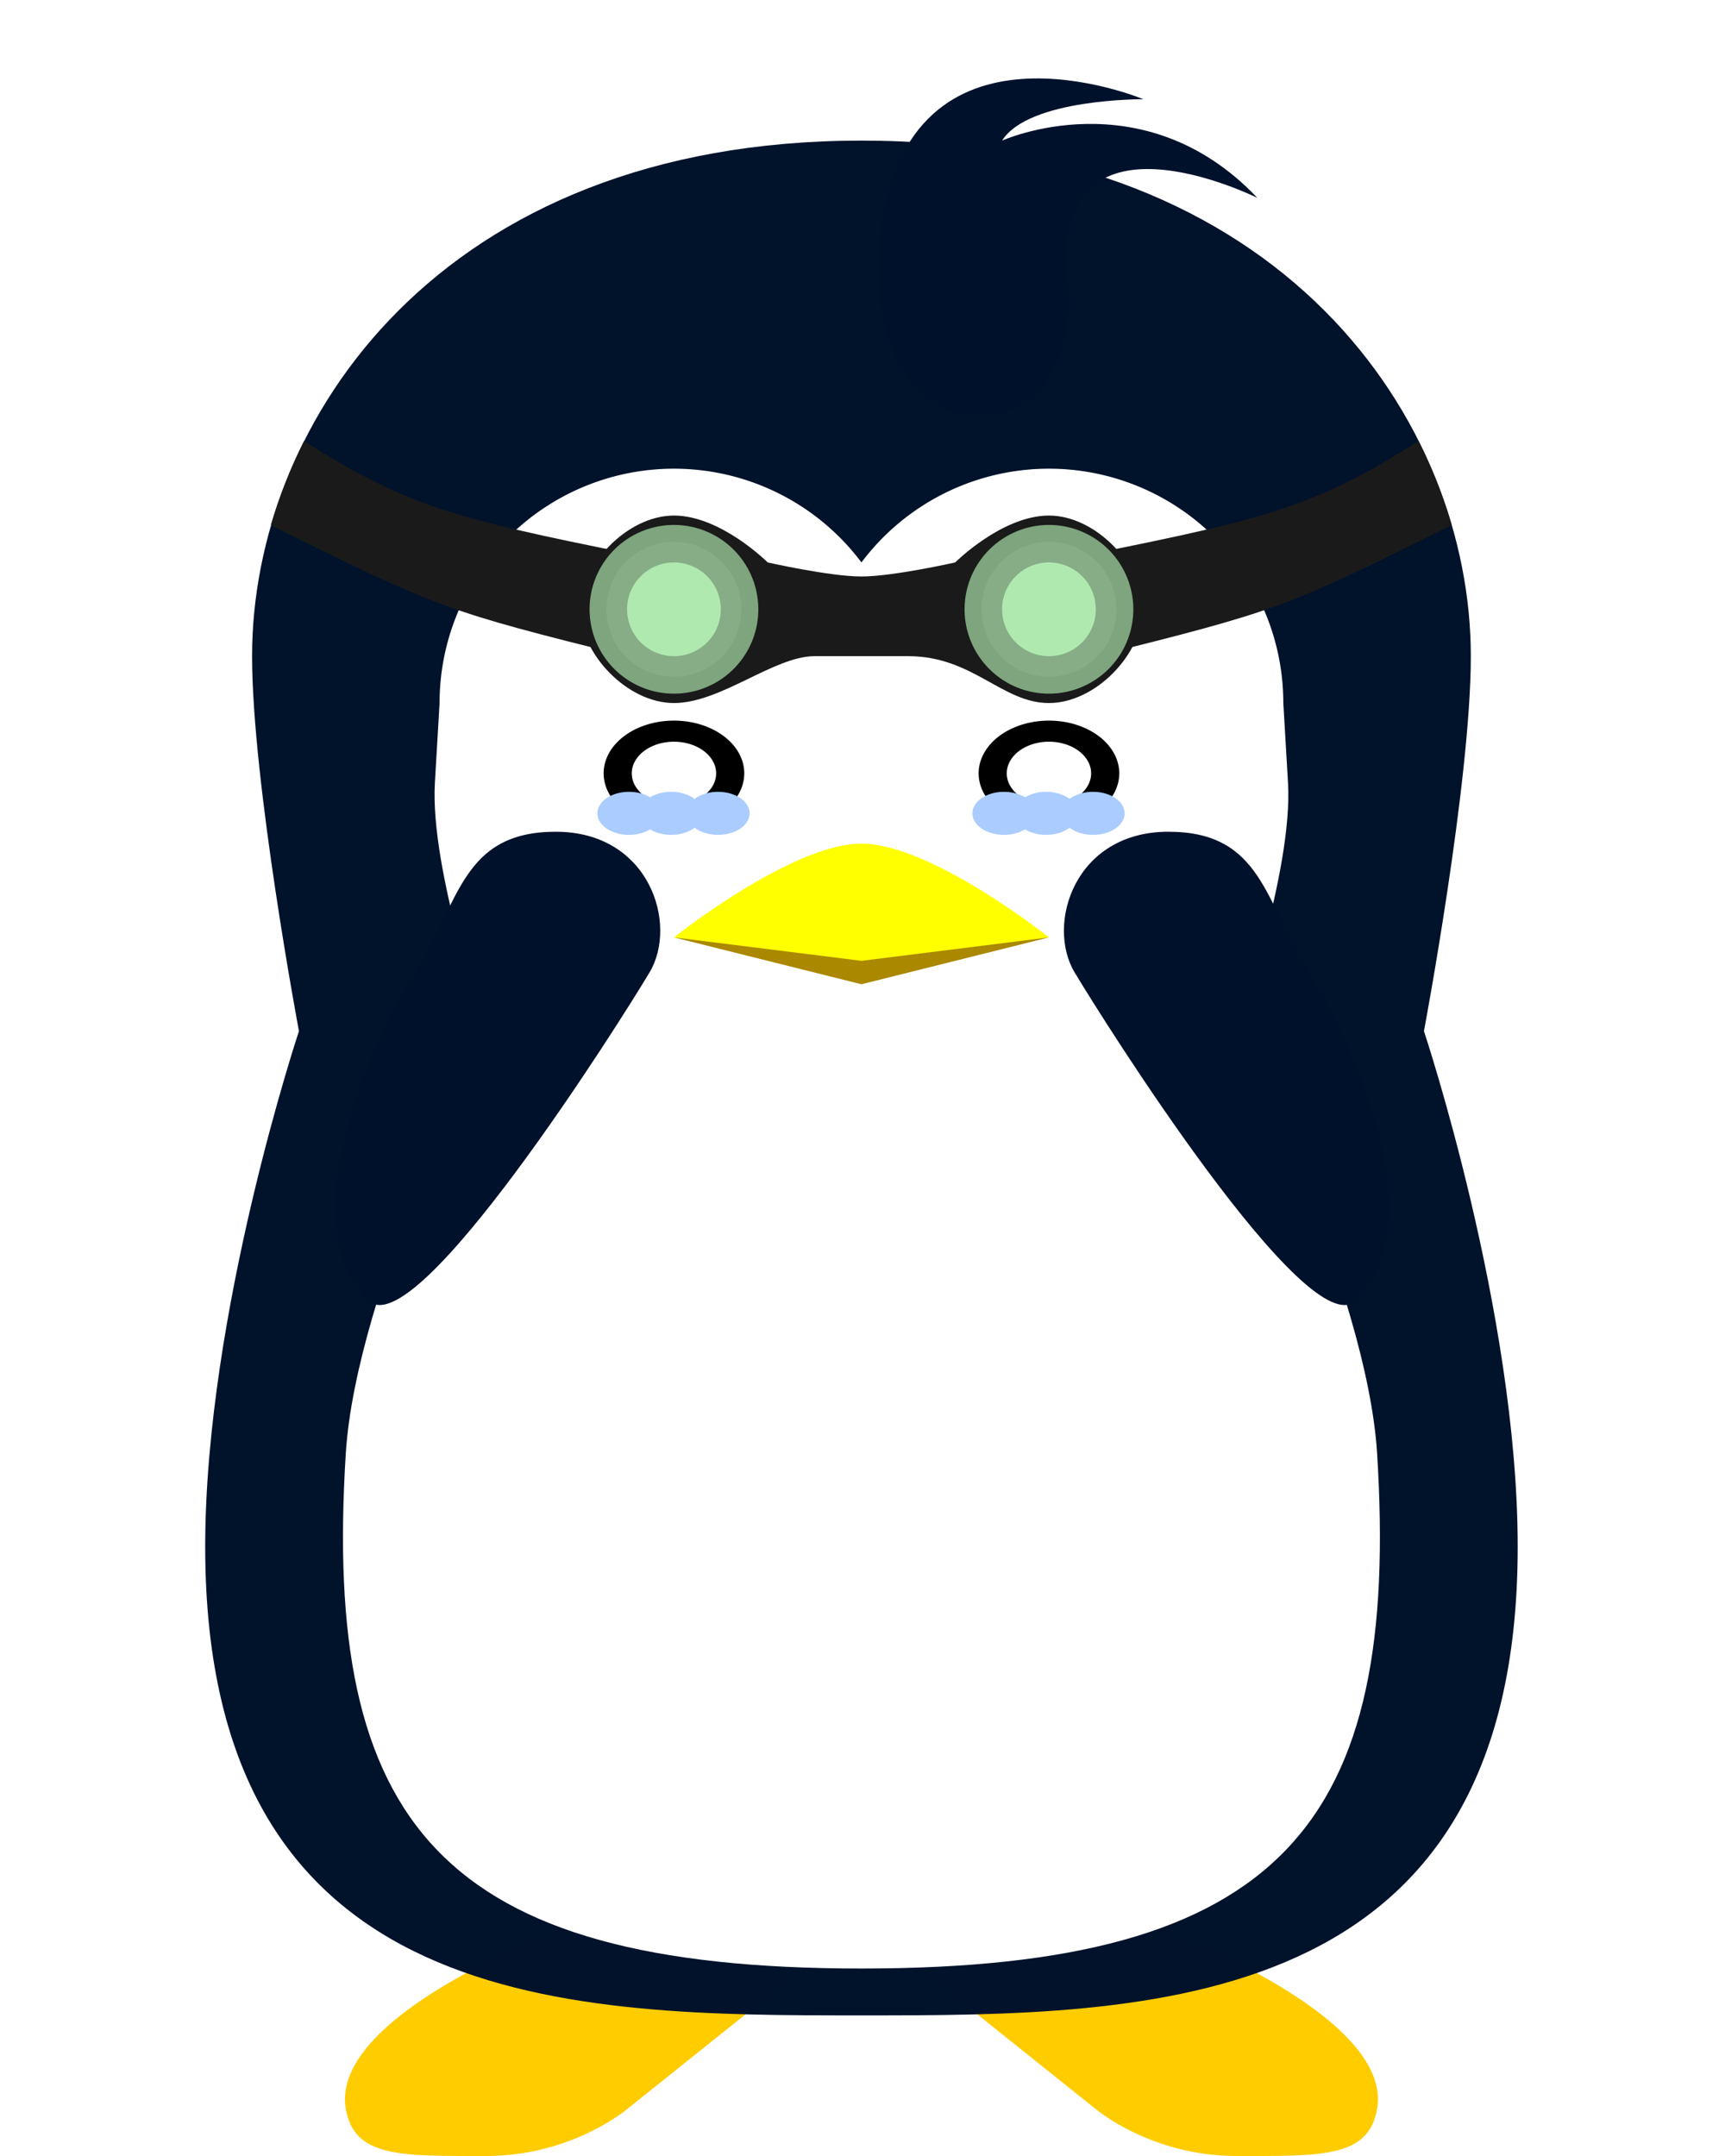 <?xml version="1.0" encoding="UTF-8" standalone="no"?>
<!-- Created with Inkscape (http://www.inkscape.org/) -->

<svg
   xmlns:dc="http://purl.org/dc/elements/1.1/"
   xmlns:cc="http://creativecommons.org/ns#"
   xmlns:rdf="http://www.w3.org/1999/02/22-rdf-syntax-ns#"
   xmlns:svg="http://www.w3.org/2000/svg"
   xmlns="http://www.w3.org/2000/svg"
   xmlns:xlink="http://www.w3.org/1999/xlink"
   xmlns:sodipodi="http://sodipodi.sourceforge.net/DTD/sodipodi-0.dtd"
   xmlns:inkscape="http://www.inkscape.org/namespaces/inkscape"
   width="736"
   height="920.003"
   id="svg2"
   version="1.1"
   inkscape:version="0.48.4 r9939"
   sodipodi:docname="penguin.svg">
  <defs
     id="defs4">
    <linearGradient
       id="linearGradient3810">
      <stop
         style="stop-color:#0b1728;stop-opacity:1;"
         offset="0"
         id="stop3812" />
      <stop
         id="stop3822"
         offset="0.397"
         style="stop-color:#0b1728;stop-opacity:1;" />
      <stop
         style="stop-color:#003380;stop-opacity:1;"
         offset="1"
         id="stop3814" />
    </linearGradient>
    <filter
       inkscape:collect="always"
       id="filter3781"
       x="-0.24"
       width="1.48"
       y="-0.24"
       height="1.48"
       color-interpolation-filters="sRGB">
      <feGaussianBlur
         inkscape:collect="always"
         stdDeviation="4"
         id="feGaussianBlur3783" />
    </filter>
    <filter
       color-interpolation-filters="sRGB"
       height="1.48"
       y="-0.24"
       width="1.48"
       x="-0.24"
       id="filter3781-4"
       inkscape:collect="always">
      <feGaussianBlur
         id="feGaussianBlur3783-0"
         stdDeviation="4"
         inkscape:collect="always" />
    </filter>
    <radialGradient
       inkscape:collect="always"
       xlink:href="#linearGradient3810"
       id="radialGradient3870"
       cx="494.376"
       cy="527.125"
       fx="494.376"
       fy="527.125"
       r="52.656"
       gradientTransform="matrix(2.873,0.005,-0.007,3.823,-939.668,-1471.367)"
       gradientUnits="userSpaceOnUse" />
  </defs>
  <sodipodi:namedview
     id="base"
     pagecolor="#ffffff"
     bordercolor="#666666"
     borderopacity="1.0"
     inkscape:pageopacity="0.0"
     inkscape:pageshadow="2"
     inkscape:zoom="0.45254834"
     inkscape:cx="154.63695"
     inkscape:cy="529.43507"
     inkscape:document-units="px"
     inkscape:current-layer="layer1"
     showgrid="false"
     inkscape:window-width="1920"
     inkscape:window-height="1018"
     inkscape:window-x="-8"
     inkscape:window-y="-8"
     inkscape:window-maximized="1"
     fit-margin-top="0"
     fit-margin-left="0"
     fit-margin-right="0"
     fit-margin-bottom="0">
    <inkscape:grid
       type="xygrid"
       id="grid2985"
       empspacing="10"
       visible="true"
       enabled="true"
       snapvisiblegridlinesonly="true"
       originx="-32.7px"
       dotted="false"
       color="#00aeff"
       opacity="0.125"
       spacingx="20px"
       spacingy="20px" />
  </sodipodi:namedview>
  <g
     inkscape:label="Layer 1"
     inkscape:groupmode="layer"
     id="layer1"
     transform="translate(-2.8968665e-8,-132.359)">
    <path
       sodipodi:nodetypes="cszccc"
       inkscape:connector-curvature="0"
       id="path3055"
       d="m 487.551,952.359 c 0,0 107.495,37.976 100,80 -3.701,20.754 -23.497,20 -60,20 -36.503,0 -60,-20 -60,-20 l -100,-80 z"
       style="fill:#ffcc00;stroke:none" />
    <path
       style="fill:#ffcc00;stroke:none"
       d="m 247.551,952.359 c 0,0 -107.495,37.976 -100,80 3.702,20.754 23.497,20 60,20 36.503,0 60,-20 60,-20 l 100,-80 z"
       id="path3049"
       inkscape:connector-curvature="0"
       sodipodi:nodetypes="cszccc" />
    <path
       style="fill:#00112b;fill-opacity:0.996;stroke:none"
       d="m 107.551,412.359 c 0,-100 80,-220 260,-220 180,0 260,120 260,220 0,53.748 -20,160 -20,160 0,0 40,120 40,220 0,200 -157.435,200 -280,200 -122.565,0 -280,0 -280,-200 0,-100 40,-220 40,-220 0,0 -20,-106.252 -20,-160 z"
       id="path3004"
       inkscape:connector-curvature="0"
       sodipodi:nodetypes="ssscszscs" />
    <path
       sodipodi:type="arc"
       style="fill:#ffffff;fill-opacity:1;stroke:none"
       id="path3006"
       sodipodi:cx="420"
       sodipodi:cy="380"
       sodipodi:rx="100"
       sodipodi:ry="100"
       d="m 520,380 a 100,100 0 1 1 -200,0 100,100 0 1 1 200,0 z"
       transform="translate(-132.449,52.359)" />
    <path
       transform="translate(27.551,52.359)"
       d="m 520,380 a 100,100 0 1 1 -200,0 100,100 0 1 1 200,0 z"
       sodipodi:ry="100"
       sodipodi:rx="100"
       sodipodi:cy="380"
       sodipodi:cx="420"
       id="path3008"
       style="fill:#ffffff;fill-opacity:1;stroke:none"
       sodipodi:type="arc" />
    <path
       sodipodi:nodetypes="sccscszscs"
       inkscape:connector-curvature="0"
       id="path3010"
       d="m 185.551,466.359 c 2,-34 2,-34 2,-34 l 360,0 c 0,0 0,0 2,34 2.209,37.559 -22,106 -22,106 0,0 55.578,110.14 60,180 10,158 -40,220 -220,220 -180,0 -230,-62 -220,-220 4.422,-69.86 60,-180 60,-180 0,0 -24.209,-68.441 -22,-106 z"
       style="fill:#ffffff;stroke:none" />
    <path
       id="path3809"
       d="m 129.707,320.546 c 47.192,29.963 67.477,33.764 157.719,51.812 l -20,40 c -76.94,-19.235 -80.596,-20.326 -151.875,-55.938 3.528,-12.117 8.263,-24.144 14.156,-35.875 z"
       style="fill:#1a1a1a;stroke:none"
       inkscape:connector-curvature="0" />
    <path
       style="fill:#1a1a1a;stroke:none"
       d="m 605.27,320.546 c -47.192,29.963 -67.477,33.764 -157.719,51.812 l 20,40 c 76.94,-19.235 80.597,-20.326 151.875,-55.938 -3.528,-12.117 -8.263,-24.144 -14.156,-35.875 z"
       id="path3789"
       inkscape:connector-curvature="0" />
    <path
       style="fill:#1a1a1a;stroke:none"
       d="m 287.551,432.359 c 20,0 42.698,-20 60,-20 20,0 20,0 40,0 27.487,0 40,20 60,20 20,0 40,-21.144 40,-40 0,-18.856 -20,-40 -40,-40 -20,0 -40,20 -40,20 0,0 -26.517,6 -40,6 -13.482,0 -40,-6 -40,-6 0,0 -20,-20 -40,-20 -20,0 -40,21.144 -40,40 0,18.856 20,40 40,40 z"
       id="path2996"
       inkscape:connector-curvature="0"
       sodipodi:nodetypes="ssssascscsas" />
    <path
       transform="matrix(1.44,0,0,1.44,-288.449,-97.241)"
       d="m 420,340 a 20,20 0 1 1 -40,0 20,20 0 1 1 40,0 z"
       sodipodi:ry="20"
       sodipodi:rx="20"
       sodipodi:cy="340"
       sodipodi:cx="400"
       id="path3000"
       style="fill:#333333;fill-opacity:1;stroke:none"
       sodipodi:type="arc" />
    <path
       sodipodi:type="arc"
       style="fill:#afe9af;fill-opacity:1;stroke:none"
       id="path3012"
       sodipodi:cx="400"
       sodipodi:cy="340"
       sodipodi:rx="20"
       sodipodi:ry="20"
       d="m 420,340 a 20,20 0 1 1 -40,0 20,20 0 1 1 40,0 z"
       transform="translate(-112.449,52.359)" />
    <path
       transform="matrix(1.44,0,0,1.44,-416.449,-97.241)"
       d="m 620,340 a 20,20 0 1 1 -40,0 20,20 0 1 1 40,0 z"
       sodipodi:ry="20"
       sodipodi:rx="20"
       sodipodi:cy="340"
       sodipodi:cx="600"
       id="path3005"
       style="fill:#333333;fill-opacity:1;stroke:none"
       sodipodi:type="arc" />
    <path
       sodipodi:type="arc"
       style="fill:#afe9af;fill-opacity:1;stroke:none"
       id="path3014"
       sodipodi:cx="600"
       sodipodi:cy="340"
       sodipodi:rx="20"
       sodipodi:ry="20"
       d="m 620,340 a 20,20 0 1 1 -40,0 20,20 0 1 1 40,0 z"
       transform="translate(-152.449,52.359)" />
    <path
       style="fill:#aa8800"
       d="m 287.551,532.359 160,0 -80,20 z"
       id="path3020"
       inkscape:connector-curvature="0" />
    <path
       style="fill:#ffff00;stroke:none"
       d="m 287.551,532.359 c 0,0 50.186,-40 80,-40 29.814,0 80,40 80,40 l -80,10 z"
       id="path3016"
       inkscape:connector-curvature="0"
       sodipodi:nodetypes="czccc" />
    <path
       style="fill:#00112b;stroke:none"
       d="m 375.551,232.359 c 11.406,-99.922 112.296,-57.653 112.296,-57.653 0,0 -48.906,-0.391 -60.296,17.653 0,0 60.031,-27.109 108.938,24.453 0,0 -88.938,-44.453 -80.938,35.547 8,80 -91.406,79.922 -80,-20 z"
       id="path3045"
       inkscape:connector-curvature="0"
       sodipodi:nodetypes="zccczz" />
    <path
       style="fill:#00112b;stroke:none"
       d="m 157.154,687.278 c 20,20 107.734,-119.448 120,-140 12.266,-20.552 0,-60 -40,-60 -40,0 -41.025,29.892 -60,60 -18.975,30.108 -53.333,106.667 -20,140 z"
       id="path3057"
       inkscape:connector-curvature="0"
       sodipodi:nodetypes="szzzs" />
    <path
       sodipodi:nodetypes="szzzs"
       inkscape:connector-curvature="0"
       id="path3059"
       d="m 578.488,687.277 c -20,20 -107.734,-119.448 -120,-140 -12.266,-20.552 0,-60 40,-60 40,0 41.025,29.892 60,60 18.975,30.108 53.333,106.667 20,140 z"
       style="fill:#00112b;stroke:none" />
    <path
       sodipodi:type="arc"
       style="fill:#afe9af;fill-opacity:0.668;stroke:none;filter:url(#filter3781)"
       id="path3785"
       sodipodi:cx="400"
       sodipodi:cy="340"
       sodipodi:rx="20"
       sodipodi:ry="20"
       d="m 420,340 a 20,20 0 1 1 -40,0 20,20 0 1 1 40,0 z"
       transform="matrix(1.8,0,0,1.8,-432.449,-219.641)" />
    <path
       transform="matrix(1.8,0,0,1.8,-272.449,-219.641)"
       d="m 420,340 a 20,20 0 1 1 -40,0 20,20 0 1 1 40,0 z"
       sodipodi:ry="20"
       sodipodi:rx="20"
       sodipodi:cy="340"
       sodipodi:cx="400"
       id="path3787"
       style="fill:#afe9af;fill-opacity:0.668;stroke:none;filter:url(#filter3781)"
       sodipodi:type="arc" />
    <path
       sodipodi:type="arc"
       style="fill:#000000;fill-opacity:1;stroke:none"
       id="path3794"
       sodipodi:cx="420"
       sodipodi:cy="380"
       sodipodi:rx="20"
       sodipodi:ry="20"
       d="m 440,380 a 20,20 0 1 1 -40,0 20,20 0 1 1 40,0 z"
       transform="matrix(1.5,0,0,1.125,-342.449,34.859)" />
    <path
       transform="matrix(0.9,0,0,0.675,-90.449,205.859)"
       d="m 440,380 a 20,20 0 1 1 -40,0 20,20 0 1 1 40,0 z"
       sodipodi:ry="20"
       sodipodi:rx="20"
       sodipodi:cy="380"
       sodipodi:cx="420"
       id="path3798"
       style="fill:#ffffff;fill-opacity:1;stroke:none"
       sodipodi:type="arc" />
    <path
       sodipodi:type="arc"
       style="fill:#aaccff;fill-opacity:1;stroke:none"
       id="path3783"
       sodipodi:cx="269.14062"
       sodipodi:cy="347.6402"
       sodipodi:rx="11.523438"
       sodipodi:ry="8.3007812"
       d="m 280.664,347.64 a 11.523,8.301 0 1 1 -23.047,0 11.523,8.301 0 1 1 23.047,0 z"
       transform="matrix(1.169,0,0,1.106,-46.265,94.933)" />
    <path
       transform="matrix(1.169,0,0,1.106,-28.265,94.933)"
       d="m 280.664,347.64 a 11.523,8.301 0 1 1 -23.047,0 11.523,8.301 0 1 1 23.047,0 z"
       sodipodi:ry="8.3007812"
       sodipodi:rx="11.523438"
       sodipodi:cy="347.6402"
       sodipodi:cx="269.14062"
       id="path3786"
       style="fill:#aaccff;fill-opacity:1;stroke:none"
       sodipodi:type="arc" />
    <path
       sodipodi:type="arc"
       style="fill:#aaccff;fill-opacity:1;stroke:none"
       id="path3788"
       sodipodi:cx="269.14062"
       sodipodi:cy="347.6402"
       sodipodi:rx="11.523438"
       sodipodi:ry="8.3007812"
       d="m 280.664,347.64 a 11.523,8.301 0 1 1 -23.047,0 11.523,8.301 0 1 1 23.047,0 z"
       transform="matrix(1.169,0,0,1.106,-8.265,94.933)" />
    <path
       transform="matrix(1.5,0,0,1.125,-182.449,34.859)"
       d="m 440,380 a 20,20 0 1 1 -40,0 20,20 0 1 1 40,0 z"
       sodipodi:ry="20"
       sodipodi:rx="20"
       sodipodi:cy="380"
       sodipodi:cx="420"
       id="path3790"
       style="fill:#000000;fill-opacity:1;stroke:none"
       sodipodi:type="arc" />
    <path
       sodipodi:type="arc"
       style="fill:#ffffff;fill-opacity:1;stroke:none"
       id="path3792"
       sodipodi:cx="420"
       sodipodi:cy="380"
       sodipodi:rx="20"
       sodipodi:ry="20"
       d="m 440,380 a 20,20 0 1 1 -40,0 20,20 0 1 1 40,0 z"
       transform="matrix(0.9,0,0,0.675,69.551,205.859)" />
    <path
       transform="matrix(1.169,0,0,1.106,113.735,94.933)"
       d="m 280.664,347.64 a 11.523,8.301 0 1 1 -23.047,0 11.523,8.301 0 1 1 23.047,0 z"
       sodipodi:ry="8.3007812"
       sodipodi:rx="11.523438"
       sodipodi:cy="347.6402"
       sodipodi:cx="269.14062"
       id="path3795"
       style="fill:#aaccff;fill-opacity:1;stroke:none"
       sodipodi:type="arc" />
    <path
       sodipodi:type="arc"
       style="fill:#aaccff;fill-opacity:1;stroke:none"
       id="path3797"
       sodipodi:cx="269.14062"
       sodipodi:cy="347.6402"
       sodipodi:rx="11.523438"
       sodipodi:ry="8.3007812"
       d="m 280.664,347.64 a 11.523,8.301 0 1 1 -23.047,0 11.523,8.301 0 1 1 23.047,0 z"
       transform="matrix(1.169,0,0,1.106,131.735,94.933)" />
    <path
       transform="matrix(1.169,0,0,1.106,151.735,94.933)"
       d="m 280.664,347.64 a 11.523,8.301 0 1 1 -23.047,0 11.523,8.301 0 1 1 23.047,0 z"
       sodipodi:ry="8.3007812"
       sodipodi:rx="11.523438"
       sodipodi:cy="347.6402"
       sodipodi:cx="269.14062"
       id="path3799"
       style="fill:#aaccff;fill-opacity:1;stroke:none"
       sodipodi:type="arc" />
  </g>
</svg>
